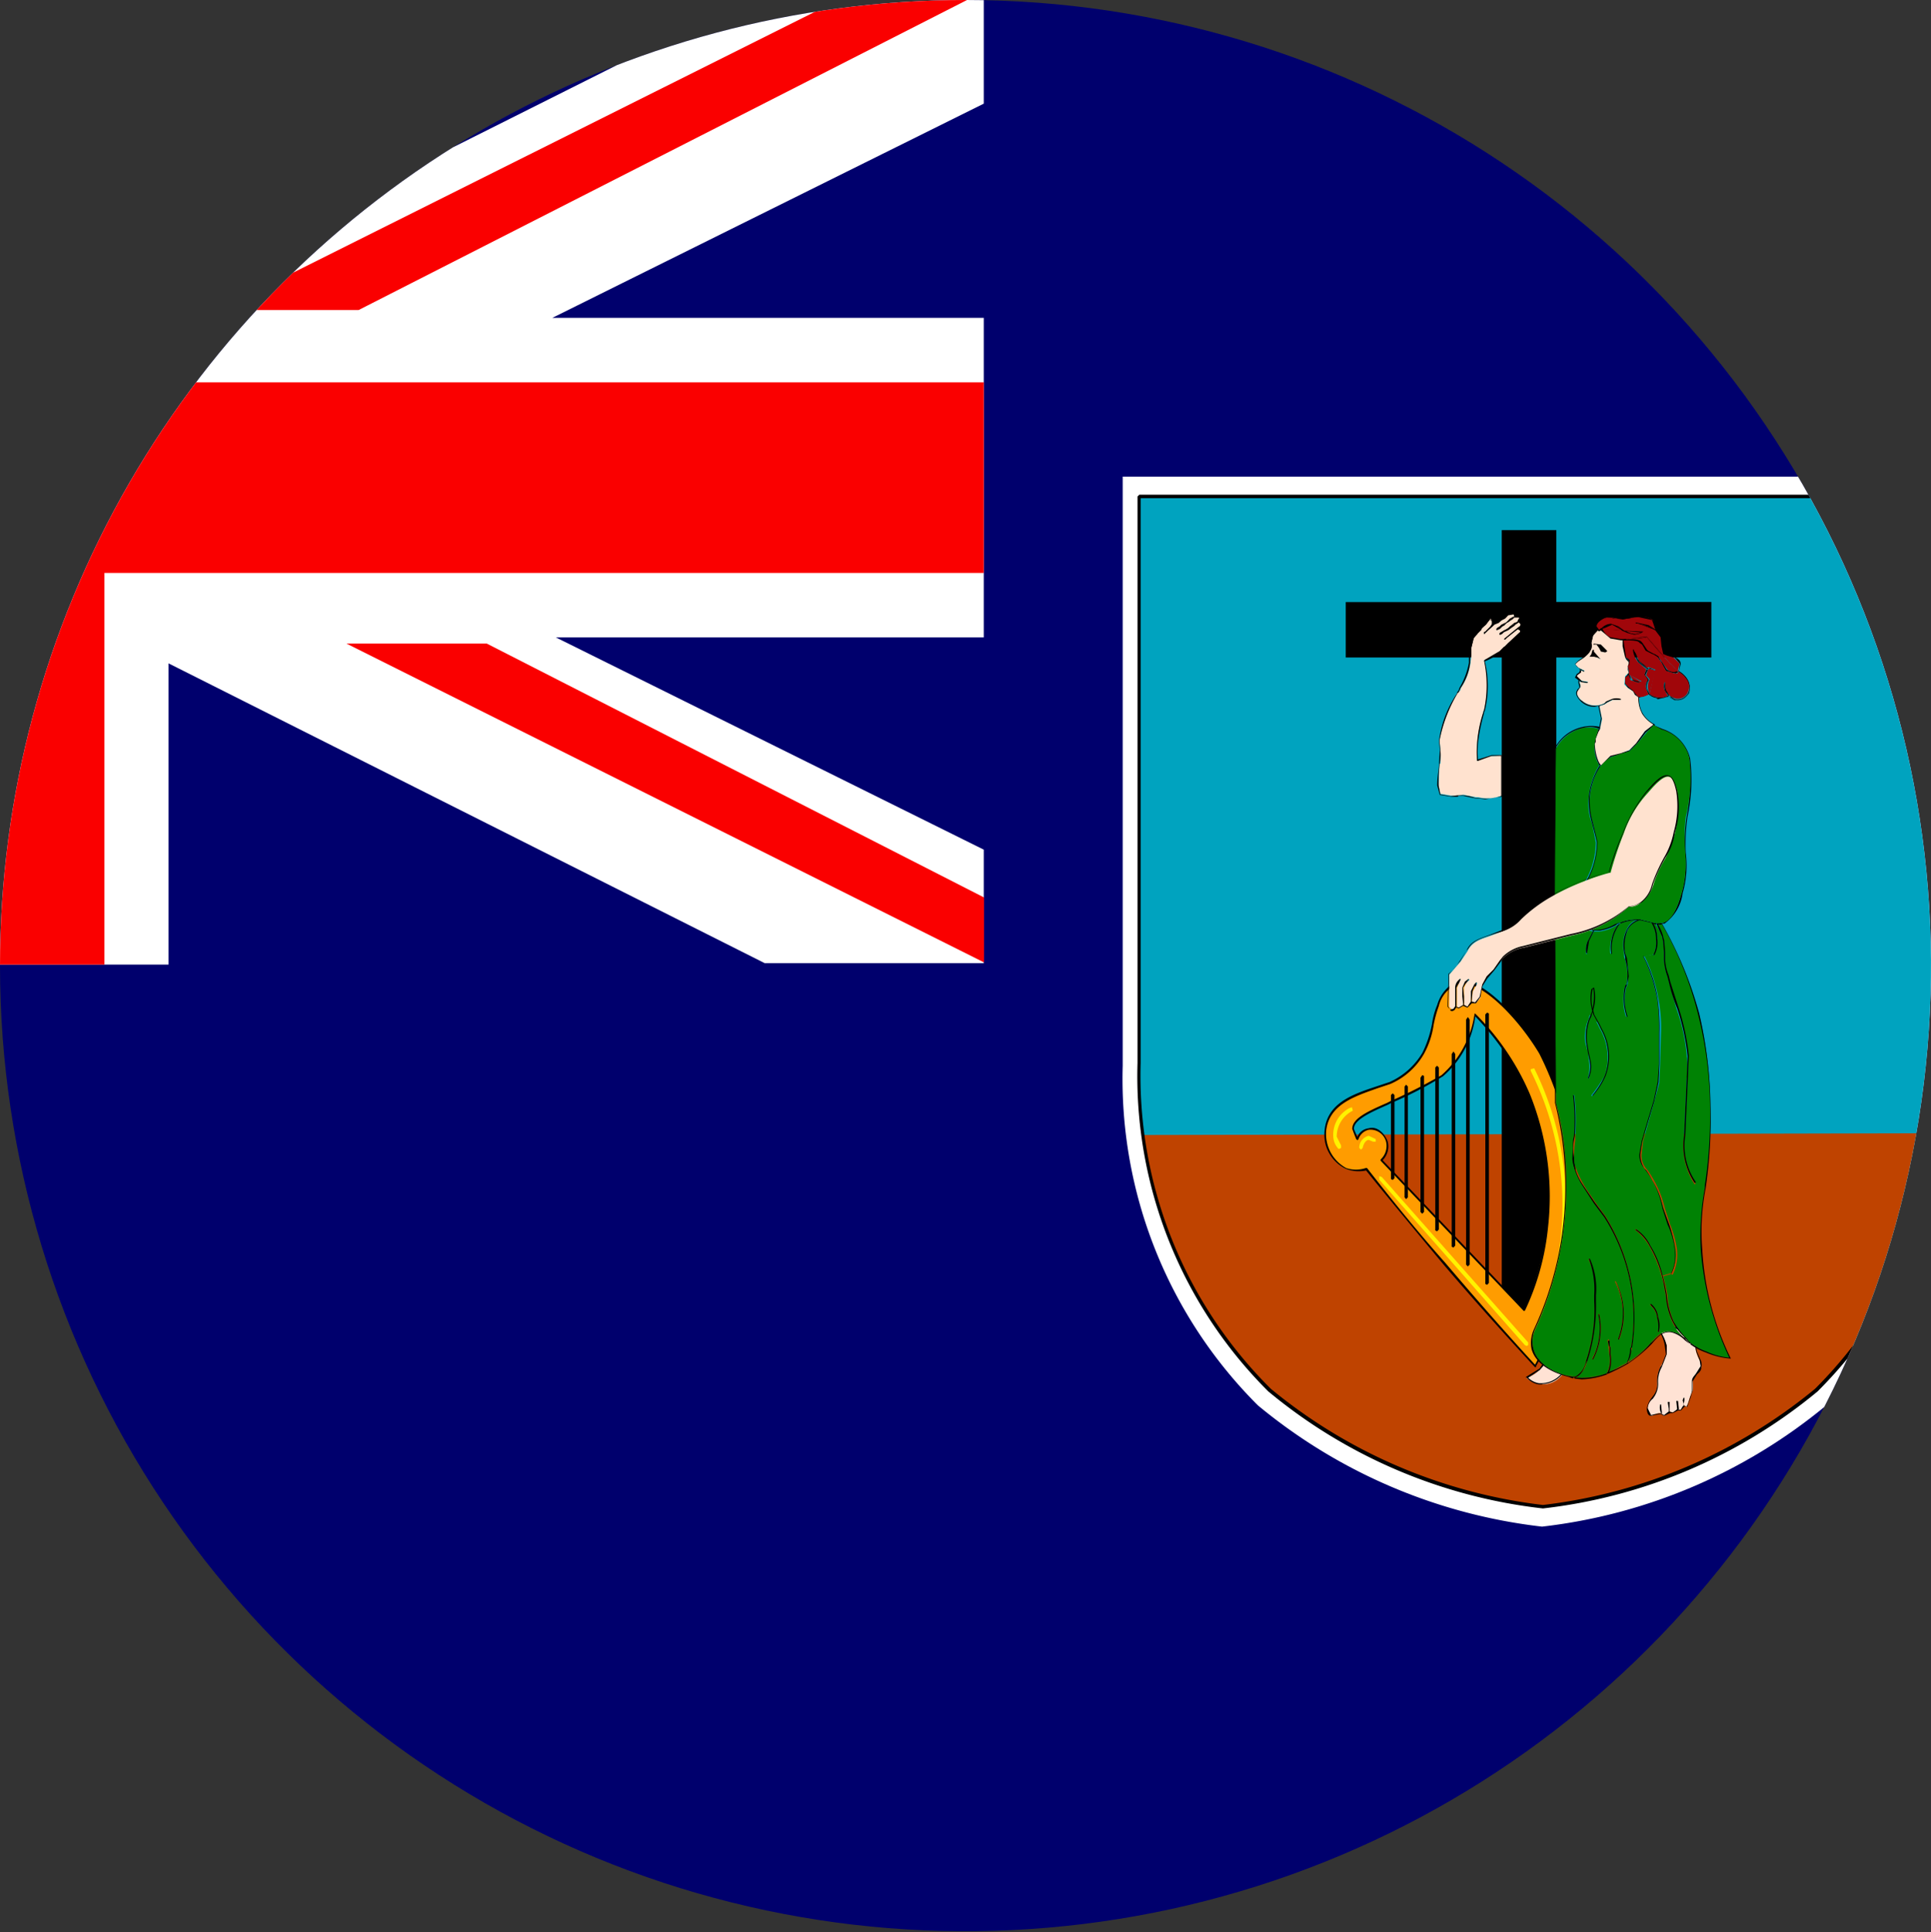 <svg xmlns="http://www.w3.org/2000/svg" xmlns:xlink="http://www.w3.org/1999/xlink" width="24" height="24.011" viewBox="0 0 24 24.011">
  <rect x="0" y="0" width="24" height="24.011" fill="#333333" stroke="none"/>
  <defs>
    <clipPath id="clip-path">
      <path id="Tracciato_5923" data-name="Tracciato 5923" d="M1.576,12.754A12,12,0,1,0,13.581.749,12,12,0,0,0,1.576,12.754" transform="translate(-1.576 -0.749)" fill="none"/>
    </clipPath>
  </defs>
  <g id="Montserrat" transform="translate(-1.576 -0.749)">
    <g id="Raggruppa_195" data-name="Raggruppa 195" transform="translate(1.576 0.749)" clip-path="url(#clip-path)">
      <rect id="Rettangolo_437" data-name="Rettangolo 437" width="41.357" height="24.248" transform="translate(-16.969 -0.118)" fill="#00006d"/>
      <path id="Tracciato_5758" data-name="Tracciato 5758" d="M24.688,2.138V.739H21.964L14.556,4.453V.739H10.593V4.41L3.186.739H.462V2.031L6,4.8H.462V8.771H5.953L.462,11.527v1.292H3.186l7.408-3.682v3.7h3.962V9.094l7.408,3.725h2.724v-1.41L19.369,8.771h5.319V4.8H19.326Z" transform="translate(-12.461 -0.85)" fill="#fff"/>
      <path id="Tracciato_5759" data-name="Tracciato 5759" d="M24.688,5.605H13.759V.738H11.39V5.605H.462V7.974H11.39v4.867h2.369V7.974H24.688Z" transform="translate(-12.461 -0.854)" fill="#fa0000"/>
      <path id="Tracciato_5760" data-name="Tracciato 5760" d="M3.72,1.492H1.976L9.9,5.454V4.647Z" transform="translate(2.33 6.506)" fill="#fa0000"/>
      <path id="Tracciato_5761" data-name="Tracciato 5761" d="M1.828,4.7H3.572L11.346.739H9.753Z" transform="translate(0.885 -0.847)" fill="#fa0000"/>
      <path id="Tracciato_5762" data-name="Tracciato 5762" d="M11.617,12.841A5.729,5.729,0,0,0,13.3,8.621V1.3H2.874V8.621a5.729,5.729,0,0,0,1.68,4.221,6.737,6.737,0,0,0,3.532,1.507,6.737,6.737,0,0,0,3.532-1.507" transform="translate(11.08 4.623)" fill="#fff"/>
      <path id="Tracciato_5763" data-name="Tracciato 5763" d="M11.3,12.433A5.459,5.459,0,0,0,12.92,8.373V1.321H2.9V8.373a5.459,5.459,0,0,0,1.615,4.059,6.419,6.419,0,0,0,3.4,1.443A6.368,6.368,0,0,0,11.3,12.433" transform="translate(11.263 4.838)" fill="#00a3bf"/>
      <path id="Tracciato_5764" data-name="Tracciato 5764" d="M11.261,5.244a5.431,5.431,0,0,0,1.572-3.187L2.9,2.079A5.39,5.39,0,0,0,4.467,5.244a6.419,6.419,0,0,0,3.4,1.443,6.368,6.368,0,0,0,3.392-1.443" transform="translate(11.307 12.026)" fill="#bf4300"/>
      <path id="Tracciato_5765" data-name="Tracciato 5765" d="M7.931,13.918a6.471,6.471,0,0,1-3.413-1.454A5.528,5.528,0,0,1,2.892,8.383V1.342l.022-.022H12.948l.022.022V8.383a5.528,5.528,0,0,1-1.626,4.081,6.5,6.5,0,0,1-3.413,1.454m-5-12.555v7.02A5.476,5.476,0,0,0,4.55,12.432a6.521,6.521,0,0,0,3.381,1.443,6.516,6.516,0,0,0,3.381-1.443,5.453,5.453,0,0,0,1.6-4.048V1.363Z" transform="translate(11.246 4.828)"/>
      <path id="Tracciato_5766" data-name="Tracciato 5766" d="M7.673,2.254H5.746V1.361H5.068v.894H3.129v.689H5.068v8.312H5.52l.226-.84V2.944H7.673Z" transform="translate(13.597 5.227)"/>
      <path id="Tracciato_5767" data-name="Tracciato 5767" d="M5.779,2.77c-.3-.485-.8-.98-1.044-.872a.475.475,0,0,0-.237.28,3.733,3.733,0,0,1-.172.592.867.867,0,0,1-.42.366c-.3.118-.754.194-.8.592a.463.463,0,0,0,.248.474.43.43,0,0,0,.258.011c.3.377.624.775.969,1.163.377.452.754.872,1.131,1.281a4.362,4.362,0,0,0,.226-.485,4.231,4.231,0,0,0-.162-3.4m.086,2.153a3.353,3.353,0,0,1-.291,1.034C4.982,5.343,4.39,4.719,3.8,4.094a.223.223,0,0,0,.075-.226.217.217,0,0,0-.226-.162.2.2,0,0,0-.14.129.173.173,0,0,1-.054-.118c0-.129.194-.215.463-.345.377-.183.571-.269.646-.323a1.182,1.182,0,0,0,.4-.764,3.286,3.286,0,0,1,.668.991,3.321,3.321,0,0,1,.237,1.647" transform="translate(13.365 10.323)" fill="#ff9c00"/>
      <path id="Tracciato_5768" data-name="Tracciato 5768" d="M5.722,6.685l-.011-.011c-.377-.409-.764-.84-1.131-1.271-.323-.388-.646-.775-.958-1.163a.445.445,0,0,1-.258-.022.472.472,0,0,1-.258-.474c.032-.345.355-.452.646-.549l.162-.054a.9.9,0,0,0,.409-.366,1.38,1.38,0,0,0,.118-.355.971.971,0,0,1,.065-.237.472.472,0,0,1,.237-.291c.248-.1.743.377,1.055.883A4.181,4.181,0,0,1,5.959,6.19a3.963,3.963,0,0,1-.226.485v.011Zm-2.1-2.476h.011c.312.4.635.8.969,1.174.366.431.743.861,1.12,1.271a3.757,3.757,0,0,0,.215-.474,4.177,4.177,0,0,0-.162-3.392c-.3-.5-.786-.958-1.023-.861a.39.39,0,0,0-.226.269,1.522,1.522,0,0,0-.065.237,1.065,1.065,0,0,1-.118.355.889.889,0,0,1-.42.377l-.162.054c-.28.1-.6.2-.635.528a.483.483,0,0,0,.248.463A.386.386,0,0,0,3.623,4.208Zm1.97,1.777H5.582L3.806,4.122,3.8,4.112,3.806,4.1a.23.23,0,0,0,.065-.215.2.2,0,0,0-.215-.151.175.175,0,0,0-.129.118l-.011.011L3.5,3.853,3.45,3.724c0-.129.183-.215.431-.323l.043-.022a6.954,6.954,0,0,0,.635-.323A1.249,1.249,0,0,0,4.969,2.3V2.292h.011a3.169,3.169,0,0,1,.678,1,3.4,3.4,0,0,1,.226,1.647A3.137,3.137,0,0,1,5.6,5.974ZM3.827,4.112,5.582,5.953a3.088,3.088,0,0,0,.28-1.012,3.429,3.429,0,0,0-.226-1.647,3.427,3.427,0,0,0-.657-.969,1.181,1.181,0,0,1-.4.743,4.736,4.736,0,0,1-.646.334l-.043.022c-.248.108-.42.194-.42.3l.043.1a.171.171,0,0,1,.14-.108c.108-.032.2.065.237.162a.243.243,0,0,1-.065.237" transform="translate(13.357 10.306)"/>
      <path id="Tracciato_5769" data-name="Tracciato 5769" d="M3.193,2.544H3.183a.233.233,0,0,1-.065-.151.375.375,0,0,1,.2-.355l.032-.011.011.043a.361.361,0,0,0-.2.323l.054.108v.032l-.022.011" transform="translate(13.453 11.733)" fill="#fff200"/>
      <path id="Tracciato_5770" data-name="Tracciato 5770" d="M3.167,2.232h0l-.022-.022a.152.152,0,0,1,.118-.151L3.35,2.1v.032H3.317l-.054-.022c-.032,0-.065.043-.075.1l-.022.022" transform="translate(13.749 12.056)" fill="#fff200"/>
      <path id="Tracciato_5771" data-name="Tracciato 5771" d="M5,4.217l-.022-.011L3.168,2.15V2.106l.032.011L5.02,4.174v.032Z" transform="translate(13.974 12.51)" fill="#fff200"/>
      <path id="Tracciato_5772" data-name="Tracciato 5772" d="M3.494,5.083H3.483l-.011-.032a3.68,3.68,0,0,0,.258-1.594,3.736,3.736,0,0,0-.388-1.443V1.993l.043-.011a3.75,3.75,0,0,1,.388,1.464,3.825,3.825,0,0,1-.258,1.626Z" transform="translate(15.683 11.294)" fill="#fff200"/>
      <path id="Tracciato_5773" data-name="Tracciato 5773" d="M3.2,3.088l-.022-.011V2.032L3.2,2.011l.022.022V3.066Z" transform="translate(14.11 11.576)"/>
      <path id="Tracciato_5774" data-name="Tracciato 5774" d="M3.219,3.422,3.2,3.4V2.023L3.219,2l.022.022V3.4l-.022.022" transform="translate(14.257 11.48)"/>
      <path id="Tracciato_5775" data-name="Tracciato 5775" d="M3.237,3.713l-.022-.022V2.022l.022-.032L3.259,2v1.69l-.022.022" transform="translate(14.44 11.371)"/>
      <path id="Tracciato_5776" data-name="Tracciato 5776" d="M3.254,4.036l-.022-.011V2l.022-.022L3.276,2V4.014l-.022.022" transform="translate(14.607 11.266)"/>
      <path id="Tracciato_5777" data-name="Tracciato 5777" d="M3.273,4.4l-.022-.011V1.995l.022-.032.022.032v2.38Z" transform="translate(14.792 11.104)"/>
      <path id="Tracciato_5778" data-name="Tracciato 5778" d="M3.29,5.024,3.268,5V1.955l.022-.032.022.032V5l-.022.022" transform="translate(14.954 10.716)"/>
      <path id="Tracciato_5779" data-name="Tracciato 5779" d="M3.312,5.3l-.022-.011V1.939l.022-.022.022.011V5.277L3.312,5.3" transform="translate(15.171 10.667)"/>
      <path id="Tracciato_5780" data-name="Tracciato 5780" d="M3.64,2.354l.075.172v.086a.529.529,0,0,1-.075.172c-.086.183,0,.226-.086.366-.032.054-.075.086-.075.162L3.51,3.4c.032.011.075-.043.129-.032l.043.032.065-.054.043.011.065-.032h.032L3.93,3.27l.032.022.043-.129.032-.075a.434.434,0,0,0,0-.118c0-.086.086-.086.108-.183.011-.054-.032-.065-.065-.183L4.049,2.43,3.79,2.279l-.151.075" transform="translate(17.001 14.195)" fill="#ffe2d4"/>
      <path id="Tracciato_5781" data-name="Tracciato 5781" d="M3.531,3.4H3.52c-.043-.011-.043-.086-.043-.086a.276.276,0,0,1,.054-.129l.032-.043a.245.245,0,0,0,.043-.162.393.393,0,0,1,.043-.194l.011-.011.054-.14L3.7,2.527a.476.476,0,0,0-.065-.172V2.344l.151-.065H3.8l.258.14.011.011L4.1,2.6l.043.1a.144.144,0,0,1,.011.1c0,.043-.032.065-.054.086l-.054.086v.118l-.011.032-.011.043L4,3.237l-.022.054L3.951,3.28,3.9,3.334H3.865L3.8,3.366H3.768L3.692,3.4l-.022-.011-.022-.011-.065.011L3.531,3.4m.118-1.044a.5.5,0,0,1,.075.172v.108l-.054.14L3.66,2.8a.359.359,0,0,0-.043.183.29.29,0,0,1-.043.172l-.022.032a.166.166,0,0,0-.065.118l.043.086.043-.011.075-.011.022.011.022.011.054-.043h.011l.043.011.043-.032.011-.011.043.011.032-.054H3.94l.032.011.022-.043.022-.075.011-.032.011-.043V2.968c0-.043.032-.065.054-.1l.054-.086L4.134,2.71,4.091,2.6,4.058,2.43l-.269-.14Z" transform="translate(16.991 14.195)"/>
      <path id="Tracciato_5782" data-name="Tracciato 5782" d="M3.517,2.488h0A.158.158,0,0,1,3.5,2.37h.011l.011.108Z" transform="translate(17.134 15.084)"/>
      <path id="Tracciato_5783" data-name="Tracciato 5783" d="M3.523,2.5h0l-.011-.011V2.453L3.5,2.378V2.367h.022V2.5Z" transform="translate(17.229 15.055)"/>
      <path id="Tracciato_5784" data-name="Tracciato 5784" d="M3.533,2.474H3.522l-.011-.108h.022l.011.1Z" transform="translate(17.323 15.044)"/>
      <path id="Tracciato_5785" data-name="Tracciato 5785" d="M3.54,2.47h0l-.022-.075.011-.032H3.54v.032l-.011.054Z" transform="translate(17.395 15.008)"/>
      <path id="Tracciato_5786" data-name="Tracciato 5786" d="M3.586,2.32,3.5,2.428a.377.377,0,0,1-.162.1.3.3,0,0,0,.474-.086L3.586,2.32" transform="translate(15.634 14.595)" fill="#ffe2d4"/>
      <path id="Tracciato_5787" data-name="Tracciato 5787" d="M3.542,2.62H3.5a.255.255,0,0,1-.151-.086H3.337l.011-.011.162-.1.075-.108H3.6l.226.118v.011a.336.336,0,0,1-.28.172m-.183-.086a.25.25,0,0,0,.14.075.341.341,0,0,0,.312-.162L3.6,2.341l-.086.1-.151.1" transform="translate(15.624 14.585)"/>
      <path id="Tracciato_5788" data-name="Tracciato 5788" d="M3.406,2.112a.341.341,0,0,0,.065.162l.075.1h.118L3.7,2.284l-.022-.1-.022-.118-.075-.1-.022-.032L3.535,1.9l-.022-.011c-.043-.011-.043.011-.054.032-.022.065-.065.118-.054.194" transform="translate(16.277 10.324)" fill="#008204"/>
      <path id="Tracciato_5789" data-name="Tracciato 5789" d="M3.564,1.987l-.075-.172h.054a4.822,4.822,0,0,1,.463,1.12,4.755,4.755,0,0,1,.14,1.152,5.724,5.724,0,0,1-.054.969H3.963V5.045a.841.841,0,0,1-.129-.592l.032-.711.011-.28a3.624,3.624,0,0,0-.129-.592c-.043-.108-.065-.215-.1-.323l-.022-.075a.63.63,0,0,1-.043-.2v-.1l-.011-.14-.011-.043" transform="translate(17.109 9.663)" fill="#008204"/>
      <path id="Tracciato_5790" data-name="Tracciato 5790" d="M3.675,2.019a.383.383,0,0,0-.054-.2l.032.011A.645.645,0,0,1,3.739,2l.011.043.011.14v.1a.63.63,0,0,0,.043.2l.022.086.086.312a2.241,2.241,0,0,1,.129.592,1.217,1.217,0,0,1,0,.28l-.032.7v.011a.87.87,0,0,0,.129.6h.129V5.1a3.475,3.475,0,0,0,.312,2.121.826.826,0,0,1-.291-.075.879.879,0,0,1-.2-.108.9.9,0,0,1-.2-.248.955.955,0,0,1-.086-.345l-.022-.118-.032-.118.108-.032v.011h.011a.58.58,0,0,0,.054-.312,1.324,1.324,0,0,0-.086-.312l-.065-.2a1.362,1.362,0,0,0-.215-.474.259.259,0,0,1-.075-.194L3.5,4.527l.14-.5L3.7,3.806l.011-.226.011-.4a1.889,1.889,0,0,0-.032-.42,2.023,2.023,0,0,0-.172-.528H3.5l.118-.022.011.011V2.212a.324.324,0,0,0,.043-.194" transform="translate(16.923 9.653)" fill="#008204"/>
      <path id="Tracciato_5791" data-name="Tracciato 5791" d="M4.1,4.574a.837.837,0,0,0,.075-.56H4.164a.8.8,0,0,1-.075.549v.011Zm.312-.248h.011a.886.886,0,0,0-.043-.721H4.368a.863.863,0,0,1,.043.711Zm-.56-2.186a.661.661,0,0,0,.108.248,1.958,1.958,0,0,0,.162.248l.118.172a2.334,2.334,0,0,1,.334,1.615v.022a.532.532,0,0,1-.054.172l-.226.118a.4.4,0,0,0,.022-.226V4.423L4.3,4.4V4.337l-.011-.011-.011.011.011.065v.011l.011.1a.367.367,0,0,1-.032.237,1.09,1.09,0,0,1-.388.054.3.3,0,0,0,.14-.2,2.207,2.207,0,0,0,.108-.743V3.777a.914.914,0,0,0-.075-.452H4.045v.011a.893.893,0,0,1,.075.441v.075a2.207,2.207,0,0,1-.108.743.276.276,0,0,1-.129.194H3.862l-.075-.011c-.086-.011-.377-.108-.431-.334a.362.362,0,0,1,.022-.237,4.275,4.275,0,0,0,.388-1.734c0-.129,0-.258-.011-.388h.086l.011.054" transform="translate(15.702 12.319)" fill="#008204"/>
      <path id="Tracciato_5792" data-name="Tracciato 5792" d="M3.812,3.153l.011-.032h.011L3.9,3.25l.032.065a.706.706,0,0,1,.054.581,1.834,1.834,0,0,1-.162.237v.011h.011A.952.952,0,0,0,3.985,3.9a.662.662,0,0,0-.043-.581L3.909,3.25l-.054-.118L3.845,3.1V3.067a1.061,1.061,0,0,0,.011-.258L3.845,2.8l-.022.011a.614.614,0,0,0,0,.28L3.8,3.142l-.011.043a.55.55,0,0,0-.043.291L3.78,3.6l.011.1a.469.469,0,0,1-.011.215v.011h.011A.394.394,0,0,0,3.8,3.7L3.78,3.6l-.022-.129a.644.644,0,0,1,.032-.28l.022-.043m.84,3.736a.236.236,0,0,0-.086-.151H4.555v.011a.236.236,0,0,1,.086.151.436.436,0,0,1,.011.172v.011l.011-.011a.51.51,0,0,0-.011-.183M3.608,4.639,3.6,4.692l-.011.237L3.5,4.94a3.268,3.268,0,0,0-.118-.711L3.371,1.8a.818.818,0,0,0,.474.3l-.065.118a.258.258,0,0,0-.022.151v.011h.011a.346.346,0,0,1,.011-.151L3.856,2.1H3.92a.515.515,0,0,0,.194-.065l.043-.022a.542.542,0,0,0-.1.355l.011.011V2.367A.509.509,0,0,1,4.179,2a.526.526,0,0,1,.2-.043.213.213,0,0,0-.118.118.448.448,0,0,0-.032.291V2.41l.011.032a.746.746,0,0,1,.032.215l-.011.086-.011.032-.011.011a.7.7,0,0,0,.011.366l.011.011V3.153A.793.793,0,0,1,4.254,2.8l.011-.022.011-.032V2.657a.476.476,0,0,0-.022-.215V2.42l-.011-.054a.409.409,0,0,1,.032-.28.185.185,0,0,1,.162-.129l.129.032h.011a.515.515,0,0,1,.054.2.484.484,0,0,1-.032.194L4.48,2.41H4.469a2.11,2.11,0,0,1,.172.538,2.606,2.606,0,0,1,.022.409v.4l-.011.226L4.6,4.208l-.14.5-.032.162a.284.284,0,0,0,.075.2,1.4,1.4,0,0,1,.215.463l.065.2a1.485,1.485,0,0,1,.086.312.464.464,0,0,1-.054.3l-.108.032a1.379,1.379,0,0,0-.151-.366A.606.606,0,0,0,4.383,5.8H4.372v.011a.693.693,0,0,1,.172.2,1.724,1.724,0,0,1,.183.5l.022.118a.957.957,0,0,0,.086.334.555.555,0,0,0,.14.183A.315.315,0,0,0,4.8,7.072c-.1-.011-.162.054-.237.14a1.327,1.327,0,0,1-.28.237l.043-.162V7.266A2.375,2.375,0,0,0,4,5.64l-.118-.162c-.054-.086-.118-.162-.162-.248a1.15,1.15,0,0,1-.108-.248,1.315,1.315,0,0,1,.011-.291V4.639a2.54,2.54,0,0,0-.011-.5V4.132H3.6a2.65,2.65,0,0,1,.011.506" transform="translate(15.956 9.477)" fill="#008204"/>
      <path id="Tracciato_5793" data-name="Tracciato 5793" d="M3.595,2.368l-.075-.075.022.022.065.043v.011Z" transform="translate(17.404 14.326)"/>
      <path id="Tracciato_5794" data-name="Tracciato 5794" d="M3.514,1.534V1.523l.011.011Z" transform="translate(17.351 6.811)"/>
      <path id="Tracciato_5795" data-name="Tracciato 5795" d="M3.524,1.523Z" transform="translate(17.345 6.816)"/>
      <rect id="Rettangolo_438" data-name="Rettangolo 438" width="0.005" height="0.013" transform="translate(20.865 8.339)"/>
      <path id="Tracciato_5796" data-name="Tracciato 5796" d="M3.513,1.524Z" transform="translate(17.342 6.821)"/>
      <path id="Tracciato_5797" data-name="Tracciato 5797" d="M3.569,1.869l-.054-.022L3.5,1.825l.065.043a.16.16,0,0,0,.162-.075.144.144,0,0,0-.011-.151.174.174,0,0,0-.108-.108l.011-.011a.293.293,0,0,1,.108.118.222.222,0,0,1,.011.151.177.177,0,0,1-.172.075" transform="translate(17.255 6.821)"/>
      <path id="Tracciato_5798" data-name="Tracciato 5798" d="M3.5,1.561h0v0Z" transform="translate(17.243 7.08)"/>
      <path id="Tracciato_5799" data-name="Tracciato 5799" d="M3.5,1.552Z" transform="translate(17.236 7.094)"/>
      <path id="Tracciato_5800" data-name="Tracciato 5800" d="M3.5,1.551Z" transform="translate(17.245 7.084)"/>
      <path id="Tracciato_5801" data-name="Tracciato 5801" d="M3.5,1.562h0V1.551l.011.011Z" transform="translate(17.238 7.086)"/>
      <path id="Tracciato_5802" data-name="Tracciato 5802" d="M3.51,1.645a.123.123,0,0,1,0-.108l.032.151L3.51,1.645" transform="translate(17.195 6.948)" fill="#a0060a"/>
      <path id="Tracciato_5803" data-name="Tracciato 5803" d="M3.5,1.815a4.822,4.822,0,0,1,.463,1.12,5.371,5.371,0,0,1,.14,1.152A5.91,5.91,0,0,1,4.043,5.1,2.813,2.813,0,0,0,4,5.863,3.53,3.53,0,0,0,4.355,7.22H4.345a.955.955,0,0,1-.3-.075.7.7,0,0,1-.2-.108h.011V7.026a.7.7,0,0,0,.2.108.831.831,0,0,0,.28.075,3.845,3.845,0,0,1-.355-1.346A3.267,3.267,0,0,1,4.032,5.1V5.067a5.742,5.742,0,0,0,.065-.98,4.87,4.87,0,0,0-.151-1.152,4.364,4.364,0,0,0-.452-1.12Z" transform="translate(17.157 9.663)"/>
      <path id="Tracciato_5804" data-name="Tracciato 5804" d="M3.511,1.645A.211.211,0,0,1,3.5,1.537h.011a.132.132,0,0,0,.011.108l.032.043V1.7l-.043-.054" transform="translate(17.194 6.948)"/>
      <path id="Tracciato_5805" data-name="Tracciato 5805" d="M3.509,1.664a.173.173,0,0,1,0-.129l.011.011v.011l-.011-.011a.157.157,0,0,0,.011.118l.022.032.011.011v.011l-.043-.054" transform="translate(17.185 6.928)"/>
      <path id="Tracciato_5806" data-name="Tracciato 5806" d="M3.494,1.814h.011l-.011.011Z" transform="translate(17.162 9.656)"/>
      <path id="Tracciato_5807" data-name="Tracciato 5807" d="M3.563,1.987l-.075-.172H3.5a.5.5,0,0,1,.075.172l.011.043.011.14v.086a.574.574,0,0,0,.043.2l.022.086.1.312a2.865,2.865,0,0,1,.129.6l-.011.269-.032.721a.8.8,0,0,0,.129.581v.011H3.962a.84.84,0,0,1-.129-.592V4.431l.032-.7.011-.269a2.768,2.768,0,0,0-.129-.592,2.05,2.05,0,0,1-.1-.312l-.022-.086a.7.7,0,0,1-.043-.215V2.17l-.011-.14-.011-.043" transform="translate(17.099 9.663)"/>
      <path id="Tracciato_5808" data-name="Tracciato 5808" d="M3.488,1.477l.065.075.022.118c-.011.043-.011.065.011.086l.043.022.086.022c.032.022.075.043.075.086l-.022.1V1.972l.022-.086a.129.129,0,0,0-.075-.075l-.129-.054c-.043-.043,0-.108-.032-.194Z" transform="translate(17.099 6.361)"/>
      <path id="Tracciato_5809" data-name="Tracciato 5809" d="M3.488,1.825V1.814l.011.011Z" transform="translate(17.101 9.651)"/>
      <path id="Tracciato_5810" data-name="Tracciato 5810" d="M3.488,1.477Z" transform="translate(17.099 6.361)"/>
      <path id="Tracciato_5811" data-name="Tracciato 5811" d="M3.5,1.487H3.487V1.476H3.5Z" transform="translate(17.091 6.355)"/>
      <path id="Tracciato_5812" data-name="Tracciato 5812" d="M3.487,1.477Z" transform="translate(17.089 6.361)"/>
      <path id="Tracciato_5813" data-name="Tracciato 5813" d="M3.487,1.476v0Z" transform="translate(17.089 6.352)"/>
      <path id="Tracciato_5814" data-name="Tracciato 5814" d="M3.487,1.477H3.5l.065.086c.032.086-.011.151.032.194l.129.054a.129.129,0,0,1,.075.075l-.022.086.011-.086-.065-.075-.086-.022-.054-.022a.1.1,0,0,1-.011-.1l-.022-.108Z" transform="translate(17.089 6.361)"/>
      <path id="Tracciato_5815" data-name="Tracciato 5815" d="M3.487,1.487h0v0Z" transform="translate(17.094 6.352)"/>
      <path id="Tracciato_5816" data-name="Tracciato 5816" d="M3.487,1.477Z" transform="translate(17.09 6.362)"/>
      <path id="Tracciato_5817" data-name="Tracciato 5817" d="M3.5,1.487l-.011-.011Z" transform="translate(17.079 6.352)"/>
      <path id="Tracciato_5818" data-name="Tracciato 5818" d="M3.485,1.585h0l.022.011H3.485Z" transform="translate(17.066 7.416)"/>
      <path id="Tracciato_5819" data-name="Tracciato 5819" d="M3.484,1.6h0v0Z" transform="translate(17.064 7.412)" fill="#ffe2cf"/>
      <path id="Tracciato_5820" data-name="Tracciato 5820" d="M3.483,1.814h.011a.383.383,0,0,1,.054.2.331.331,0,0,1-.032.194L3.5,2.223V2.212a.35.35,0,0,0,.032-.194.383.383,0,0,0-.054-.2" transform="translate(17.05 9.653)"/>
      <rect id="Rettangolo_439" data-name="Rettangolo 439" width="0.016" height="0.013" transform="translate(20.527 11.456)"/>
      <path id="Tracciato_5821" data-name="Tracciato 5821" d="M3.492,2.254a.236.236,0,0,1,.086.162.314.314,0,0,1,.011.172V2.6H3.578V2.588a.41.41,0,0,0-.011-.162.221.221,0,0,0-.075-.151l-.011-.022h.011" transform="translate(17.03 13.951)"/>
      <path id="Tracciato_5822" data-name="Tracciato 5822" d="M3.48,1.55a.2.2,0,0,0,.108.043.179.179,0,0,0,.118-.022h.011a.187.187,0,0,1-.129.032.2.2,0,0,1-.108-.043Z" transform="translate(17.021 7.074)"/>
      <path id="Tracciato_5823" data-name="Tracciato 5823" d="M3.48,1.55Z" transform="translate(17.021 7.074)"/>
      <path id="Tracciato_5824" data-name="Tracciato 5824" d="M3.48,1.56h0v0Z" transform="translate(17.025 7.072)"/>
      <path id="Tracciato_5825" data-name="Tracciato 5825" d="M3.48,1.815a.2.2,0,0,0,.108.043.187.187,0,0,0,.129-.032v.011l.075.032a.159.159,0,0,0,.172-.075.174.174,0,0,0-.011-.151.4.4,0,0,0-.108-.118.246.246,0,0,1,.118.118.177.177,0,0,1,0,.151.144.144,0,0,1-.14.086H3.792l-.075-.043-.129.032Z" transform="translate(17.021 6.821)"/>
      <rect id="Rettangolo_440" data-name="Rettangolo 440" width="0.008" height="0.011" transform="translate(20.498 8.626)"/>
      <path id="Tracciato_5826" data-name="Tracciato 5826" d="M3.48,1.56h0v0Z" transform="translate(17.022 7.069)"/>
      <path id="Tracciato_5827" data-name="Tracciato 5827" d="M3.479,1.55Z" transform="translate(17.013 7.074)"/>
      <path id="Tracciato_5828" data-name="Tracciato 5828" d="M3.49,1.52l.075.032L3.49,1.53H3.479Z" transform="translate(17.01 6.779)"/>
      <path id="Tracciato_5829" data-name="Tracciato 5829" d="M3.575,1.552,3.5,1.519l-.022.011L3.5,1.519l.075.032h.011l-.011.011Z" transform="translate(17 6.774)"/>
      <path id="Tracciato_5830" data-name="Tracciato 5830" d="M3.478,1.521Z" transform="translate(17.001 6.791)"/>
      <path id="Tracciato_5831" data-name="Tracciato 5831" d="M3.594,1.543l-.075.291L3.5,1.769a.179.179,0,0,1,.022-.118L3.476,1.6,3.5,1.532l.011-.011h.011Z" transform="translate(16.982 6.791)" fill="#a0060a"/>
      <path id="Tracciato_5832" data-name="Tracciato 5832" d="M3.478,1.521Z" transform="translate(17.001 6.791)"/>
      <path id="Tracciato_5833" data-name="Tracciato 5833" d="M3.478,1.53h0v0Z" transform="translate(17 6.778)"/>
      <path id="Tracciato_5834" data-name="Tracciato 5834" d="M3.478,1.531h0V1.52h.011v.011Z" transform="translate(16.998 6.784)"/>
      <path id="Tracciato_5835" data-name="Tracciato 5835" d="M3.477,1.53v0Z" transform="translate(16.991 6.772)"/>
      <path id="Tracciato_5836" data-name="Tracciato 5836" d="M3.488,1.521h0Z" transform="translate(16.991 6.791)"/>
      <path id="Tracciato_5837" data-name="Tracciato 5837" d="M3.487,1.531H3.476l.011-.011Z" transform="translate(16.986 6.783)"/>
      <path id="Tracciato_5838" data-name="Tracciato 5838" d="M3.485,1.6l.043.054v.011a.133.133,0,0,0-.022.108l.032.065H3.528l-.022-.065a.134.134,0,0,1,.011-.108L3.474,1.6l.032-.075.011.011L3.485,1.6" transform="translate(16.962 6.791)"/>
      <path id="Tracciato_5839" data-name="Tracciato 5839" d="M3.528,1.65a.191.191,0,0,0-.022.118l.032.065H3.528L3.5,1.769a.179.179,0,0,1,.022-.118L3.474,1.6l.032-.075L3.485,1.6l.043.054" transform="translate(16.962 6.791)"/>
      <path id="Tracciato_5840" data-name="Tracciato 5840" d="M3.586,1.5l.075.043-.194-.075.118.032" transform="translate(16.903 6.283)" fill="#a0060a"/>
      <path id="Tracciato_5841" data-name="Tracciato 5841" d="M3.609,4.03a.242.242,0,0,0,.151.011c.1-.043.172-.162.226-.366a1.235,1.235,0,0,0,.043-.506,2.38,2.38,0,0,1,.022-.452A2.507,2.507,0,0,0,4.083,2a.467.467,0,0,0-.345-.345l-.1-.054.011-.011.1.043A.515.515,0,0,1,4.093,2a2.164,2.164,0,0,1-.032.721,2.38,2.38,0,0,0-.022.452A1.235,1.235,0,0,1,4,3.675a.55.55,0,0,1-.226.377H3.738v.011H3.684V4.052l-.011-.011v.022l-.043-.011V4.041H3.609l-.14-.032H3.48L3.469,4l.14.032" transform="translate(16.913 7.426)"/>
      <path id="Tracciato_5842" data-name="Tracciato 5842" d="M3.694,2.39a2.023,2.023,0,0,0-.172-.528V1.852A1.755,1.755,0,0,1,3.7,2.39a2.744,2.744,0,0,1,.022.42V3.2l-.011.226-.054.237-.151.5-.022.162a.323.323,0,0,0,.065.194,1.076,1.076,0,0,1,.215.463l.075.2a1.47,1.47,0,0,1,.075.312.551.551,0,0,1-.043.312H3.866a.551.551,0,0,0,.043-.312.97.97,0,0,0-.086-.3l-.065-.2a1.176,1.176,0,0,0-.2-.474.252.252,0,0,1-.086-.194L3.5,4.156l.151-.506L3.7,3.424,3.716,3.2V2.81a2.744,2.744,0,0,0-.022-.42" transform="translate(16.903 10.024)"/>
      <path id="Tracciato_5843" data-name="Tracciato 5843" d="M3.465,1.821,3.5,1.81h.011l.011.011H3.465Z" transform="translate(16.879 9.613)"/>
      <path id="Tracciato_5844" data-name="Tracciato 5844" d="M3.468,1.582l.118-.032H3.6l-.129.043Z" transform="translate(16.903 7.074)"/>
      <path id="Tracciato_5845" data-name="Tracciato 5845" d="M3.521,1.748a.359.359,0,0,0,.151.14V1.9H3.661L3.65,1.888a.343.343,0,0,1-.14-.14.373.373,0,0,1-.043-.194h.011a.373.373,0,0,0,.043.194" transform="translate(16.894 7.114)"/>
      <path id="Tracciato_5846" data-name="Tracciato 5846" d="M3.478,1.553Z" transform="translate(16.896 7.105)"/>
      <rect id="Rettangolo_441" data-name="Rettangolo 441" width="0.011" height="0.011" transform="translate(20.366 8.657)"/>
      <path id="Tracciato_5847" data-name="Tracciato 5847" d="M3.634,1.509A.188.188,0,0,1,3.5,1.5l-.054-.022.226.022-.043.011" transform="translate(16.737 6.361)" fill="#a0060a"/>
      <path id="Tracciato_5848" data-name="Tracciato 5848" d="M3.606,1.5l.086.054H3.681l-.075-.043-.118-.043H3.466l.14.032" transform="translate(16.884 6.283)"/>
      <path id="Tracciato_5849" data-name="Tracciato 5849" d="M3.7,1.564,3.616,1.51l-.151-.032.022.011H3.465V1.467l.151.043.086.043Z" transform="translate(16.874 6.264)"/>
      <path id="Tracciato_5850" data-name="Tracciato 5850" d="M3.819,2.868a1.456,1.456,0,0,0-.183-.5.559.559,0,0,0-.172-.194V2.168h.011a.5.5,0,0,1,.172.2,1.2,1.2,0,0,1,.151.366l.032.129.022.118a.957.957,0,0,0,.086.334,1.14,1.14,0,0,0,.2.248l-.065-.043L4.067,3.5a.592.592,0,0,1-.14-.183.85.85,0,0,1-.086-.334l-.022-.118" transform="translate(16.864 13.111)"/>
      <path id="Tracciato_5851" data-name="Tracciato 5851" d="M3.6,1.614s-.075.011-.108-.032l-.032-.054Z" transform="translate(16.796 6.86)" fill="#a0060a"/>
      <path id="Tracciato_5852" data-name="Tracciato 5852" d="M3.463,1.5l.151.215-.1-.086L3.463,1.5" transform="translate(16.855 6.586)" fill="#a0060a"/>
      <path id="Tracciato_5853" data-name="Tracciato 5853" d="M3.527,1.639l.1.075v.011l-.108-.086a.254.254,0,0,1-.054-.14l.011.011a.187.187,0,0,0,.054.129" transform="translate(16.845 6.576)"/>
      <path id="Tracciato_5854" data-name="Tracciato 5854" d="M3.527,1.65l.108.086H3.624l-.1-.075A.314.314,0,0,1,3.462,1.5h.011V1.51L3.462,1.5a.418.418,0,0,0,.065.151" transform="translate(16.845 6.576)"/>
      <path id="Tracciato_5855" data-name="Tracciato 5855" d="M3.728,1.679l-.065-.032-.043-.065-.032-.043c-.022-.022-.043-.032-.129-.032l.194-.022.28.323.108.1-.011.011c-.043.022-.1-.022-.118-.032L3.847,1.8l-.054-.086-.065-.032" transform="translate(16.816 6.44)" fill="#a0060a"/>
      <path id="Tracciato_5856" data-name="Tracciato 5856" d="M3.488,1.582l-.032-.043V1.528h.011l.022.054.1.032h.032a.14.14,0,0,1-.129-.032" transform="translate(16.786 6.86)"/>
      <path id="Tracciato_5857" data-name="Tracciato 5857" d="M3.457,1.528Z" transform="translate(16.796 6.86)"/>
      <path id="Tracciato_5858" data-name="Tracciato 5858" d="M3.821,1.692c-.054-.043-.086-.022-.129-.065s-.032-.075-.075-.108l-.162-.032h.032l.129.022.032.054.043.054.065.043.065.032.065.086.054.086c.022.011.075.043.118.022h.022L4.069,1.9a.145.145,0,0,1-.129-.032c-.075-.054-.054-.118-.118-.172" transform="translate(16.776 6.459)"/>
      <path id="Tracciato_5859" data-name="Tracciato 5859" d="M3.971,1.818l-.28-.323L3.5,1.516H3.454l.237-.032.28.334.118.086-.011.011Z" transform="translate(16.767 6.43)" fill="#a0060a"/>
      <path id="Tracciato_5860" data-name="Tracciato 5860" d="M3.456,1.527h0v0Z" transform="translate(16.79 6.855)"/>
      <path id="Tracciato_5861" data-name="Tracciato 5861" d="M3.456,1.539V1.528l.032.065a.135.135,0,0,0,.118.022h.011v.011H3.574l-.086-.032-.032-.054" transform="translate(16.786 6.86)"/>
      <path id="Tracciato_5862" data-name="Tracciato 5862" d="M3.466,1.537h0l-.011.011V1.537l.011-.011Z" transform="translate(16.782 6.847)"/>
      <rect id="Rettangolo_442" data-name="Rettangolo 442" width="0.008" height="0.011" transform="translate(20.238 8.374)"/>
      <path id="Tracciato_5863" data-name="Tracciato 5863" d="M3.731,1.627c.043.043.075.022.129.065s.043.118.118.172c.011.011.075.065.129.032l.011-.011L4.108,1.9l-.022.011-.118-.032-.054-.1L3.86,1.7,3.8,1.67,3.72,1.627l-.032-.043L3.656,1.53c-.032-.022-.054-.032-.2-.032l.032-.011h.011l.162.032c.043.032.022.065.075.108" transform="translate(16.737 6.459)"/>
      <path id="Tracciato_5864" data-name="Tracciato 5864" d="M3.451,1.487h0" transform="translate(16.737 6.463)"/>
      <path id="Tracciato_5865" data-name="Tracciato 5865" d="M3.731,1.484l.28.323.118.1H4.119L4,1.818a4.174,4.174,0,0,0-.28-.334l-.237.032-.032-.011.269-.022Z" transform="translate(16.737 6.43)" fill="#a0060a"/>
      <rect id="Rettangolo_443" data-name="Rettangolo 443" width="0.011" height="0.011" transform="translate(20.225 16.934)"/>
      <path id="Tracciato_5866" data-name="Tracciato 5866" d="M3.614,1.786c.032.022.075.011.129-.022h.011L3.635,1.8H3.614l-.065-.065-.1-.1.011-.086L3.5,1.528l-.011.011-.011.011-.011.086.043.043.054.043.022.032.032.032" transform="translate(16.747 6.86)"/>
      <path id="Tracciato_5867" data-name="Tracciato 5867" d="M3.461,2.22a.432.432,0,0,1,.032-.291.233.233,0,0,1,.129-.118h.043a.226.226,0,0,0-.162.118.52.52,0,0,0-.032.291l.011.032.011.032.022.226L3.5,2.586l-.011.043-.011.022a.673.673,0,0,0,.022.355l-.011.011V3.006a.707.707,0,0,1-.022-.366l.011-.022L3.493,2.6,3.5,2.511A.694.694,0,0,0,3.472,2.3V2.274L3.461,2.22" transform="translate(16.728 9.624)"/>
      <path id="Tracciato_5868" data-name="Tracciato 5868" d="M3.515,1.509,3.45,1.477h.022l.043.022c.075.032.108.022.129.011L3.7,1.5h.011l-.054.022a.219.219,0,0,1-.14-.011" transform="translate(16.728 6.361)"/>
      <path id="Tracciato_5869" data-name="Tracciato 5869" d="M3.816,1.66l.054.032.054.075.054.1.1.032h.043l.011-.022a.307.307,0,0,1,.118.118.156.156,0,0,1,0,.14.139.139,0,0,1-.162.075l-.065-.032V2.166H4.01l-.043-.151V2a.11.11,0,0,0,0,.118L4,2.177a.179.179,0,0,1-.118.022.2.2,0,0,1-.108-.043l.065-.291.011-.011-.086-.032-.022.011-.162-.215V1.606L3.568,1.6v.011a.286.286,0,0,0,.065.151l.1.086-.022.065.043.065a.133.133,0,0,0-.022.118l.032.065c-.065.032-.108.043-.14.022L3.6,2.156l-.032-.043-.054-.043-.043-.043V1.951l.022-.022.022-.011.022.065.1.032L3.665,2h.011l-.011-.011H3.655l-.14-.075V1.865L3.5,1.811l.011-.022.011-.043L3.5,1.714,3.472,1.7,3.45,1.553V1.488c.162,0,.183.011.2.032l.032.022.043.075.086.043" transform="translate(16.728 6.469)" fill="#a0060a"/>
      <path id="Tracciato_5870" data-name="Tracciato 5870" d="M3.45,1.487h0Z" transform="translate(16.726 6.46)"/>
      <path id="Tracciato_5871" data-name="Tracciato 5871" d="M3.46,1.5H3.45l.011-.011L3.5,1.5Z" transform="translate(16.725 6.459)"/>
      <path id="Tracciato_5872" data-name="Tracciato 5872" d="M3.45,1.488h0l.011.075.022.14.022.011.022.022v.043l-.011.032v.043l.011.054c0-.022-.022-.043-.011-.1l.011-.054L3.482,1.7c-.032-.032-.032-.065-.032-.14V1.488" transform="translate(16.728 6.469)"/>
      <path id="Tracciato_5873" data-name="Tracciato 5873" d="M3.449,1.477H3.46l.065.032a.338.338,0,0,0,.14.011l.054-.032h0V1.5l-.054.022-.054.011-.086-.022-.075-.032" transform="translate(16.718 6.361)"/>
      <path id="Tracciato_5874" data-name="Tracciato 5874" d="M3.449,1.5h0V1.487H3.46V1.5Z" transform="translate(16.72 6.459)"/>
      <path id="Tracciato_5875" data-name="Tracciato 5875" d="M3.481,1.7l-.032-.14V1.488H3.46v.075c0,.075,0,.118.032.14l.043.054-.022.065.011.075v.022l-.043.032v.086l.1.086.054.065.022.011H3.632L3.6,2.166l-.022-.043L3.514,2.08l-.032-.043V1.951L3.5,1.929l.011-.011V1.789l.011-.022L3.5,1.736,3.481,1.7" transform="translate(16.718 6.469)"/>
      <path id="Tracciato_5876" data-name="Tracciato 5876" d="M3.66,1.821a.526.526,0,0,0-.2.043V1.853H3.445A.637.637,0,0,1,3.66,1.81h.054l-.043.011Z" transform="translate(16.679 9.614)"/>
      <path id="Tracciato_5877" data-name="Tracciato 5877" d="M3.465,1.824h0l-.022.011.011-.011V1.814h.011Z" transform="translate(16.665 9.65)"/>
      <path id="Tracciato_5878" data-name="Tracciato 5878" d="M3.473,2.939a.905.905,0,0,0-.032-.711.863.863,0,0,1,.043.711v.011H3.473Z" transform="translate(16.64 13.697)"/>
      <path id="Tracciato_5879" data-name="Tracciato 5879" d="M3.55,1.815a.5.5,0,0,0-.1.366v.011H3.442V2.181a.468.468,0,0,1,.086-.355Z" transform="translate(16.585 9.663)"/>
      <path id="Tracciato_5880" data-name="Tracciato 5880" d="M3.97,2.427c.086-.086.14-.151.248-.14a.319.319,0,0,1,.162.075l.065.075L4.39,2.395a.352.352,0,0,0-.172-.1c-.108-.011-.162.054-.237.14a1.716,1.716,0,0,1-.312.258,2.341,2.341,0,0,1-.237.118l.011-.022a1.52,1.52,0,0,0,.226-.108H3.68l.011-.011a1.331,1.331,0,0,0,.28-.248" transform="translate(16.552 14.262)"/>
      <path id="Tracciato_5881" data-name="Tracciato 5881" d="M3.453,2.361,3.442,2.3h.022v.065l.011.022v.086a.4.4,0,0,1-.022.226l-.022.011a.367.367,0,0,0,.032-.237V2.382Z" transform="translate(16.542 14.361)"/>
      <path id="Tracciato_5882" data-name="Tracciato 5882" d="M3.426,1.524a.15.15,0,0,1,.118-.054L3.62,1.5l.054.043Z" transform="translate(16.493 6.293)" fill="#a0060a"/>
      <rect id="Rettangolo_444" data-name="Rettangolo 444" width="0.015" height="0.017" transform="translate(19.97 17.063) rotate(-44.997)"/>
      <path id="Tracciato_5883" data-name="Tracciato 5883" d="M3.544,1.473l-.118.054c.054-.054.1-.065.118-.054.054,0,.075.043.14.075H3.674L3.62,1.516l-.075-.043" transform="translate(16.493 6.29)"/>
      <path id="Tracciato_5884" data-name="Tracciato 5884" d="M3.426,1.475Z" transform="translate(16.493 6.342)" fill="#a0060a"/>
      <path id="Tracciato_5885" data-name="Tracciato 5885" d="M3.523,1.584a.184.184,0,0,1-.1-.108.236.236,0,0,0,.1.108l.129.011h.032l-.011.011-.151-.022" transform="translate(16.493 6.352)"/>
      <rect id="Rettangolo_445" data-name="Rettangolo 445" width="0.008" height="0.011" transform="translate(19.913 7.812)"/>
      <path id="Tracciato_5886" data-name="Tracciato 5886" d="M3.426,1.475Z" transform="translate(16.493 6.342)"/>
      <path id="Tracciato_5887" data-name="Tracciato 5887" d="M3.544,1.471l-.118.054c.043-.043.075-.065.118-.054l.086.032.075.054H3.684c-.065-.043-.086-.086-.14-.086" transform="translate(16.493 6.281)"/>
      <path id="Tracciato_5888" data-name="Tracciato 5888" d="M3.425,1.475Z" transform="translate(16.483 6.342)"/>
      <path id="Tracciato_5889" data-name="Tracciato 5889" d="M3.425,1.476Z" transform="translate(16.483 6.349)"/>
      <rect id="Rettangolo_446" data-name="Rettangolo 446" width="0.015" height="0.011" transform="translate(19.898 7.819) rotate(-44.997)"/>
      <line id="Linea_31" data-name="Linea 31" transform="translate(19.893 9.503)" fill="#ffe2cf"/>
      <path id="Tracciato_5890" data-name="Tracciato 5890" d="M3.423,1.589Z" transform="translate(16.464 7.455)" fill="#ffe2cf"/>
      <path id="Tracciato_5891" data-name="Tracciato 5891" d="M4.091,1.6l-.1.086-.108.14-.1.1-.108.032-.118.032L3.434,2.1H3.423V2.091h.011a.413.413,0,0,1,.118-.118.226.226,0,0,1,.129-.032l.108-.032.086-.1.108-.14.1-.086V1.6Z" transform="translate(16.464 7.416)"/>
      <path id="Tracciato_5892" data-name="Tracciato 5892" d="M4.119,1.5l.032.118-.086-.054-.151-.032H3.9l.011.011h.022l.194.075.022.011.065.086.011.108.022.1.054.022.075.022.075.075-.022.086-.108-.1-.28-.323H4.033l-.28.032H3.72l-.129-.022a.193.193,0,0,1-.1-.108l.237.022.075.032.086.022.054-.011.032-.011L4,1.644H3.99l-.226-.011-.075-.054L3.6,1.547a.165.165,0,0,0-.118.054H3.473l-.022.022-.032-.043c0-.043.054-.086.108-.108a.291.291,0,0,1,.1,0l.118.022.1-.022.118-.011a.206.206,0,0,1,.162.043" transform="translate(16.425 6.205)" fill="#a0060a"/>
      <path id="Tracciato_5893" data-name="Tracciato 5893" d="M3.422,1.642h0l.011-.011v.022Z" transform="translate(16.459 7.865)"/>
      <path id="Tracciato_5894" data-name="Tracciato 5894" d="M3.432,1.564l.032.151-.022.118H3.432l.022-.118-.032-.151Z" transform="translate(16.444 7.211)"/>
      <rect id="Rettangolo_447" data-name="Rettangolo 447" width="0.011" height="0.011" transform="translate(19.876 9.043)"/>
      <rect id="Rettangolo_448" data-name="Rettangolo 448" width="0.011" height="0.011" transform="translate(19.872 8.771)"/>
      <path id="Tracciato_5895" data-name="Tracciato 5895" d="M3.475,1.476c.022.032.043.086.1.108l.162.022H3.712l-.14-.011-.108-.108L3.432,1.5l-.011-.011h.011l.032-.011Z" transform="translate(16.444 6.352)"/>
      <path id="Tracciato_5896" data-name="Tracciato 5896" d="M3.42,1.476h.011v.011Z" transform="translate(16.439 6.354)"/>
      <path id="Tracciato_5897" data-name="Tracciato 5897" d="M3.431,1.487,3.42,1.476Z" transform="translate(16.435 6.352)"/>
      <path id="Tracciato_5898" data-name="Tracciato 5898" d="M4.161,1.623,4.118,1.5l-.151-.032a.2.2,0,0,0-.118.011l-.1.011-.118-.011a.148.148,0,0,0-.1,0c-.054.022-.108.054-.108.1l.032.054.032-.022v.011l-.032.011H3.44l-.022-.054c0-.043.065-.086.118-.1.075-.032.1.011.215.011a1.292,1.292,0,0,1,.215-.032.206.206,0,0,1,.162.043.209.209,0,0,1,.032.129Z" transform="translate(16.415 6.205)"/>
      <path id="Tracciato_5899" data-name="Tracciato 5899" d="M4.129,1.507a.17.17,0,0,1,.043.129H4.161a.209.209,0,0,0-.032-.129.259.259,0,0,0-.162-.043c-.108,0-.118.032-.215.032-.118,0-.14-.043-.215-.011-.054.022-.118.065-.118.108l.022.043-.022-.043c0-.054.065-.1.118-.118a.184.184,0,0,1,.108,0l.108.011.1-.011a.2.2,0,0,1,.118-.011.206.206,0,0,1,.162.043" transform="translate(16.415 6.191)"/>
      <path id="Tracciato_5900" data-name="Tracciato 5900" d="M3.468,1.978l.011.032.022.032H3.478a.526.526,0,0,1-.054-.323l.032-.086L3.468,1.6l.011-.011h.011l-.022.054-.032.075v.054a.356.356,0,0,0,.032.2" transform="translate(16.398 7.465)"/>
      <rect id="Rettangolo_449" data-name="Rettangolo 449" width="0.011" height="0.011" transform="translate(19.801 11.559)"/>
      <path id="Tracciato_5901" data-name="Tracciato 5901" d="M3.587,1.589,3.577,1.6H3.534L3.5,1.556l-.043-.043L3.415,1.5l.011-.011.086.011.022.011Z" transform="translate(16.388 6.506)"/>
      <path id="Tracciato_5902" data-name="Tracciato 5902" d="M3.5,2.266a.837.837,0,0,1-.075.56H3.414a.837.837,0,0,0,.075-.56Z" transform="translate(16.376 14.068)"/>
      <path id="Tracciato_5903" data-name="Tracciato 5903" d="M4.522,1.672l.086-.086.1.054A.481.481,0,0,1,5.05,2a1.974,1.974,0,0,1-.043.721A2.207,2.207,0,0,0,5,3.169a1.4,1.4,0,0,1-.043.5c-.065.215-.129.334-.215.366a.275.275,0,0,1-.162,0L4.436,4H4.382a.574.574,0,0,0-.2.043H4.167l-.054.032a.725.725,0,0,1-.183.065.734.734,0,0,1-.56-.312l.022-1.949a.515.515,0,0,1,.334-.258.4.4,0,0,1,.194.011l-.011.043-.022.075a.42.42,0,0,0,.043.334.918.918,0,0,0-.129.388.673.673,0,0,0,.043.345l.043.226a.98.98,0,0,1-.248.646V3.7H3.65A1.026,1.026,0,0,0,3.9,3.04l-.043-.226a.648.648,0,0,1-.043-.334.918.918,0,0,1,.129-.388V2.1l.011-.011a.406.406,0,0,1,.129-.108L4.2,1.941l.108-.032.1-.1.118-.14" transform="translate(15.946 7.426)" fill="#008204"/>
      <path id="Tracciato_5904" data-name="Tracciato 5904" d="M3.51,1.585l.022.032L3.51,1.607l-.043-.022L3.423,1.6l-.011-.032.011-.043L3.434,1.5h.011l.011.011.054.075" transform="translate(16.362 6.577)"/>
      <path id="Tracciato_5905" data-name="Tracciato 5905" d="M3.432,1.952,3.5,1.823h.011l-.065.129L3.422,2.1v.011L3.411,2.1a.258.258,0,0,1,.022-.151" transform="translate(16.304 9.741)"/>
      <path id="Tracciato_5906" data-name="Tracciato 5906" d="M3.5,1.9l-.011.011a.584.584,0,0,0,0,.237A.641.641,0,0,0,3.5,1.9m.14,1.087a.7.7,0,0,0-.043-.581l-.032-.065L3.5,2.223,3.486,2.19l-.011.054-.022.043a.644.644,0,0,0-.032.28l.022.129.022.1a.345.345,0,0,1-.022.215V3.02l-.011-.011a.354.354,0,0,0,.022-.215l-.022-.1-.022-.129a.609.609,0,0,1,.032-.28l.022-.054.022-.054a.57.57,0,0,1-.011-.269L3.5,1.889h.011V1.9a.531.531,0,0,1-.011.258V2.18l.011.043.065.118.032.065a.7.7,0,0,1,.043.581.983.983,0,0,1-.162.248V3.224a1.1,1.1,0,0,0,.151-.237" transform="translate(16.304 10.386)"/>
      <path id="Tracciato_5907" data-name="Tracciato 5907" d="M3.393,2.4l.022-.011h.011A.844.844,0,0,0,3.8,2.334v.011h.011a1.013,1.013,0,0,1-.323.065l-.1-.011" transform="translate(16.171 14.732)"/>
      <path id="Tracciato_5908" data-name="Tracciato 5908" d="M3.564,3.473c-.032.075-.054.162-.14.2l-.032-.011h.032a.276.276,0,0,0,.129-.194,1.976,1.976,0,0,0,.1-.743V2.654A1.075,1.075,0,0,0,3.586,2.2H3.6a.914.914,0,0,1,.075.452V2.73a2.207,2.207,0,0,1-.108.743" transform="translate(16.161 13.443)"/>
      <rect id="Rettangolo_450" data-name="Rettangolo 450" width="0.011" height="0.011" transform="translate(19.648 8.323)"/>
      <path id="Tracciato_5909" data-name="Tracciato 5909" d="M3.664,1.811l.043.022-.022-.022-.065-.075V1.714H3.61L3.6,1.725l-.011.043L3.567,1.8h.054l.043.011m.043-.075.054.011.022-.011V1.725l-.054-.054-.022-.022-.086-.011-.011.011h.043l.032.043.022.043m.506.764a.422.422,0,0,0,.14.14v.011l-.1.075-.108.151-.086.086L3.955,3l-.129.032-.118.118-.022-.032-.011-.022a.629.629,0,0,1-.043-.215l.011-.022V2.823l.032-.086L3.7,2.694V2.683l.022-.108-.032-.162.065-.022.032-.022.065-.032h.1V2.328h-.1l-.075.032-.011.011a.257.257,0,0,1-.291-.022c-.032-.022-.075-.075-.065-.118l.022-.022.022-.032V2.155l-.011-.032V2.112H3.46l.075.011.011-.011H3.535L3.47,2.1l-.065-.043.011-.032.032-.032.022-.022.032.011V1.972c-.1-.043-.108-.065-.108-.086l.032-.032.022-.011c.075-.054.108-.075.129-.118a.107.107,0,0,0,.011-.1l.022-.086.054-.065.022.011.022-.011.118.1.129.022h.022v.075l.032.14.011.022.032.032v.022l-.011.032v.043L4.052,2l-.022.022-.022.022L4,2.145l.043.043.065.043.022.043.032.022.011.011a.393.393,0,0,0,.043.194" transform="translate(16.19 6.361)" fill="#ffe2cf"/>
      <path id="Tracciato_5910" data-name="Tracciato 5910" d="M3.409,1.533l.011.011H3.4Z" transform="translate(16.221 6.912)"/>
      <path id="Tracciato_5911" data-name="Tracciato 5911" d="M3.4,3.247V3.236a.98.98,0,0,0,.248-.646L3.59,2.364a1,1,0,0,1-.043-.334.933.933,0,0,1,.14-.4v.022a.831.831,0,0,0-.129.377,1,1,0,0,0,.043.334l.054.226a1.026,1.026,0,0,1-.248.657Z" transform="translate(16.2 7.875)"/>
      <path id="Tracciato_5912" data-name="Tracciato 5912" d="M3.455,1.8c-.032-.032-.075-.086-.054-.129l.011-.022.022-.022V1.609l-.011-.043V1.534h.011v.032l.011.032V1.62l-.022.032-.011.022c-.022.043.022.1.054.118a.243.243,0,0,0,.28.032L3.767,1.8l.075-.032a.183.183,0,0,1,.108,0v.011H3.843l-.065.032-.032.022-.065.022H3.67l-.043.011A.245.245,0,0,1,3.455,1.8" transform="translate(16.195 6.918)"/>
      <path id="Tracciato_5913" data-name="Tracciato 5913" d="M3.437,1.651l-.043-.032.022-.043.032-.022.011-.032.011.011v.022l-.043.032L3.416,1.6l.065.065.065.011h.011l-.011.011-.075-.011-.011-.011-.011-.011Z" transform="translate(16.181 6.801)"/>
      <path id="Tracciato_5914" data-name="Tracciato 5914" d="M3.4,1.9c0,.011.011.043.108.086v.011L3.48,1.982V1.971l-.011-.011v.011H3.459L3.394,1.9l.043-.043.032-.022a.338.338,0,0,0,.108-.108l.011-.086.011-.1.075-.065v.011l-.054.054-.022.1-.011.086a.307.307,0,0,1-.118.118l-.032.022L3.4,1.9" transform="translate(16.181 6.352)"/>
      <path id="Tracciato_5915" data-name="Tracciato 5915" d="M3.393,2.34Z" transform="translate(16.171 14.791)"/>
      <rect id="Rettangolo_451" data-name="Rettangolo 451" width="0.028" height="0.011" transform="translate(19.559 17.113)"/>
      <path id="Tracciato_5916" data-name="Tracciato 5916" d="M3.4,2.573l.011-.054A2.65,2.65,0,0,0,3.4,2.013h.011a2.651,2.651,0,0,1,.011.506l-.011.054a.878.878,0,0,0,0,.291.73.73,0,0,0,.1.248l.162.237L3.8,3.52a2.363,2.363,0,0,1,.334,1.626l-.011.011a.316.316,0,0,1-.043.172l-.011.011a.507.507,0,0,0,.043-.183l.011-.011a2.322,2.322,0,0,0-.334-1.615L3.66,3.359,3.5,3.111a.912.912,0,0,1-.1-.248L3.391,2.81,3.4,2.573" transform="translate(16.151 11.597)"/>
      <path id="Tracciato_5917" data-name="Tracciato 5917" d="M3.381,1.858A.513.513,0,0,1,3.725,1.6a.485.485,0,0,1,.215,0l-.011.022a.3.3,0,0,0-.194-.011.507.507,0,0,0-.345.248l-.011,1.96c.2.215.388.323.56.3a.53.53,0,0,0,.183-.065l.054-.022-.011.011-.032.022a.588.588,0,0,1-.194.065H3.865V4.119l-.011.011a.8.8,0,0,1-.474-.3V3.817H3.37Z" transform="translate(15.946 7.434)"/>
      <rect id="Rettangolo_452" data-name="Rettangolo 452" width="0.015" height="0.011" transform="translate(19.311 11.252)"/>
      <path id="Tracciato_5918" data-name="Tracciato 5918" d="M3.866,7.662v.011L3.8,7.651c-.086-.022-.388-.108-.452-.345a.409.409,0,0,1,.032-.248,4.187,4.187,0,0,0,.388-1.723A4.119,4.119,0,0,0,3.64,4.249L3.629,1.794l.011.022.011,2.433a3.8,3.8,0,0,1,.118.7c.011.129.011.258.011.388a4.187,4.187,0,0,1-.388,1.723.372.372,0,0,0-.022.237c.054.237.345.323.431.345l.075.011Z" transform="translate(15.687 9.458)"/>
      <path id="Tracciato_5919" data-name="Tracciato 5919" d="M4.249,1.652v.022l-.151.14-.022.022-.022.022-.011.011-.054.054a.5.5,0,0,1-.183.1L3.8,2.029a1.31,1.31,0,0,1,0,.614l-.011.022v.022a1.617,1.617,0,0,0-.075.377,1.3,1.3,0,0,0,0,.2v.011h.011a.357.357,0,0,1,.172-.054l.1-.011h.022v.5a.467.467,0,0,1-.291.022H3.7L3.538,3.7l-.054.011h-.1l-.129-.022-.022-.108.011-.258.011-.011a.913.913,0,0,0,0-.172l-.011-.118a1.824,1.824,0,0,1,.226-.592h.011L3.5,2.406l.011-.032a.747.747,0,0,0,.118-.312l.011-.086v-.1l.032-.129.043-.043V1.695l.054-.054V1.63l.054-.043.054-.075.022.022v.043l-.022.032-.054.054-.011.022H3.8v.011l.022-.011.011-.011.043-.043L3.894,1.6l.032-.022.022-.011L4,1.533l.043-.022.032-.032L4.1,1.469l.011-.011h.054l.011.022-.011.011H4.152L4.141,1.5l-.022.011-.011.011L4.1,1.533l-.022.022-.022.011-.022.011-.022.011L4,1.6l-.011.011-.022.011-.011.011-.011.011h.011v.011l.011-.011H3.98l.011-.011L4,1.62l.022-.011.022-.022.011-.011.022-.011L4.1,1.555l.022-.022h.011l.011-.022L4.163,1.5l.011-.011h.043l.022.011-.022.032v.011l-.011.011-.032.011-.054.043L4.1,1.63l-.054.032-.022.011L4,1.684l-.011.011v.011H4l.011-.011.043-.022.032-.022L4.12,1.62l.043-.032L4.2,1.576l.022-.022h.011l.022.011v.022l-.011.022-.022.011-.172.14V1.77h.011l.011-.011.011-.011.14-.108Z" transform="translate(14.647 6.176)" fill="#ffe2cf"/>
      <path id="Tracciato_5920" data-name="Tracciato 5920" d="M4.269,1.521l-.011.043.022.022v.032l-.032.032.032.022v.043l-.151.129-.043.043L4.075,1.9l-.054.054a.827.827,0,0,1-.194.108,1.31,1.31,0,0,1,0,.614L3.816,2.7v.011a2.236,2.236,0,0,0-.075.377,1.165,1.165,0,0,0,0,.194l.172-.054h.129v.517H4.032l-.2.032-.1-.011H3.709l-.151-.032H3.5l-.011.011H3.407l-.14-.022-.032-.118c0-.118.022-.215.022-.258V3.34l.011-.172L3.257,3.05a1.373,1.373,0,0,1,.226-.592V2.447L3.5,2.425l.011-.032a.93.93,0,0,0,.118-.312V2.005l.011-.022V1.908l.032-.129.043-.054V1.714l.054-.054.011-.011.043-.043.054-.075.043.022v.054l.194-.129.065-.022L4.2,1.5h.043l.022.022m0,.183V1.682l-.032-.022-.129.108-.022.022H4.064l.172-.14.011-.011.022-.022V1.6l-.022-.022-.011.011L4.215,1.6l-.022.022-.032.022-.043.032L4.064,1.7l-.022.022-.022.011H4.01V1.725l.011-.011L4.032,1.7l.032-.022L4.1,1.661l.043-.032.043-.022.032-.022.022-.022.022-.022-.011-.022H4.193l-.011.011-.011.011-.022.011-.011.011-.022.011L4.1,1.585l-.022.022-.011.011-.022.011-.011.011-.022.022H4l-.011.011H3.967l.011-.011.011-.011L4,1.639l.022-.011.011-.011.022-.011L4.064,1.6l.022-.011.022-.022.011-.011.022-.011.022-.011V1.521l.022-.011h.011l-.011-.032-.054.011H4.118L4.1,1.51l-.022.022-.043.022L4,1.585l-.054.022-.022.022L3.9,1.65l-.043.032L3.838,1.7l-.011.022H3.816V1.7l.022-.011.054-.054.022-.032V1.564l-.022-.022-.065.075-.043.043v.011l-.054.054-.043.054-.032.129v.075l-.011.022V2.08a.7.7,0,0,1-.118.312l-.011.022L3.5,2.447l-.011.011a1.824,1.824,0,0,0-.226.592l.011.118a.512.512,0,0,1-.011.172v.011a1.532,1.532,0,0,0-.011.258l.022.108.129.022.086-.011h.043a.48.48,0,0,1,.172.032H3.73a.608.608,0,0,0,.3-.022v-.5H3.913L3.741,3.3H3.73a1.438,1.438,0,0,1,0-.215A1.617,1.617,0,0,1,3.806,2.7l.011-.032a1.47,1.47,0,0,0,0-.614l.011-.011.183-.108.054-.054h.011l.011-.011.032-.032.151-.14" transform="translate(14.628 6.156)"/>
      <path id="Tracciato_5921" data-name="Tracciato 5921" d="M3.421,4.49l-.054.032-.022-.011V4.274l.043-.1V4.167H3.378l-.043.108v.237l-.011.022-.032.022-.043-.043v-.4l.14-.162.086-.129L3.486,3.8c.065-.108.162-.129.28-.172l.14-.054a.5.5,0,0,0,.237-.151A1.884,1.884,0,0,1,4.5,3.154a2.99,2.99,0,0,1,.42-.2,2.838,2.838,0,0,1,.323-.108h.011a4.259,4.259,0,0,1,.162-.485,1.429,1.429,0,0,1,.3-.506c.075-.086.194-.226.269-.2.043.011.075.086.1.194a1.394,1.394,0,0,1-.032.506,1.361,1.361,0,0,1-.118.312,1.453,1.453,0,0,0-.151.334.416.416,0,0,1-.151.215.227.227,0,0,1-.14.054H5.478a1.5,1.5,0,0,1-.7.355l-.6.151a.484.484,0,0,0-.258.129l-.043.054L3.8,4.059l-.075.086-.065.1L3.647,4.3l-.011.1-.054.065-.054-.011.011-.129.043-.075.011-.022V4.21H3.583l-.011.022-.043.086-.011.129-.043.065L3.432,4.49V4.274l.032-.065L3.5,4.177l-.011-.011L3.454,4.2l-.032.075V4.49Z" transform="translate(14.764 8)" fill="#ffe2cf"/>
      <path id="Tracciato_5922" data-name="Tracciato 5922" d="M3.4,3.952l.075-.118L3.495,3.8c.054-.1.162-.129.28-.172l.14-.054a.5.5,0,0,0,.237-.151,1.884,1.884,0,0,1,.355-.269,3.7,3.7,0,0,1,.42-.2,1.842,1.842,0,0,1,.323-.1,3.209,3.209,0,0,1,.172-.485,1.933,1.933,0,0,1,.291-.517c.086-.1.2-.237.291-.2.043.022.075.086.1.2a1.034,1.034,0,0,1-.032.506.724.724,0,0,1-.118.312A2.123,2.123,0,0,0,5.8,3a.376.376,0,0,1-.14.226.41.41,0,0,1-.162.054,1.481,1.481,0,0,1-.711.355l-.6.151a.5.5,0,0,0-.248.129L3.9,3.974l-.075.1-.086.1-.054.086-.011.032L3.656,4.4,3.6,4.48H3.548l-.054.054-.054-.022-.054.032-.032-.011-.022.032-.022.011H3.29l-.043-.054.011-.4V4.114a.688.688,0,0,0,.14-.162m-.011.581L3.441,4.5,3.43,4.394V4.286l.032-.075.043-.032.011.011H3.505l-.022.022-.043.075.011.108V4.5l.043.022.043-.065V4.329l.043-.086.011-.011L3.6,4.222h.011l-.022.032-.032.075-.011.129.043.011L3.645,4.4l.022-.1.011-.054.054-.1.086-.086.075-.108.043-.054a.5.5,0,0,1,.248-.129l.6-.151A1.58,1.58,0,0,0,5.5,3.274a.257.257,0,0,0,.151-.054A.387.387,0,0,0,5.788,3a2.177,2.177,0,0,1,.151-.334,1,1,0,0,0,.118-.312,1.182,1.182,0,0,0,.032-.506C6.068,1.745,6.036,1.67,6,1.659c-.086-.022-.2.118-.28.2a1.817,1.817,0,0,0-.291.506,4.347,4.347,0,0,0-.172.485,3.027,3.027,0,0,0-.334.108,2.9,2.9,0,0,0-.409.2,1.564,1.564,0,0,0-.355.269.7.7,0,0,1-.237.162l-.14.043c-.129.043-.226.075-.28.172l-.022.022-.075.129-.14.162-.011.4.022.043.043-.011.022-.032V4.286A.133.133,0,0,1,3.4,4.179h.011l-.054.108v.237Z" transform="translate(14.745 7.988)"/>
    </g>
  </g>
</svg>
